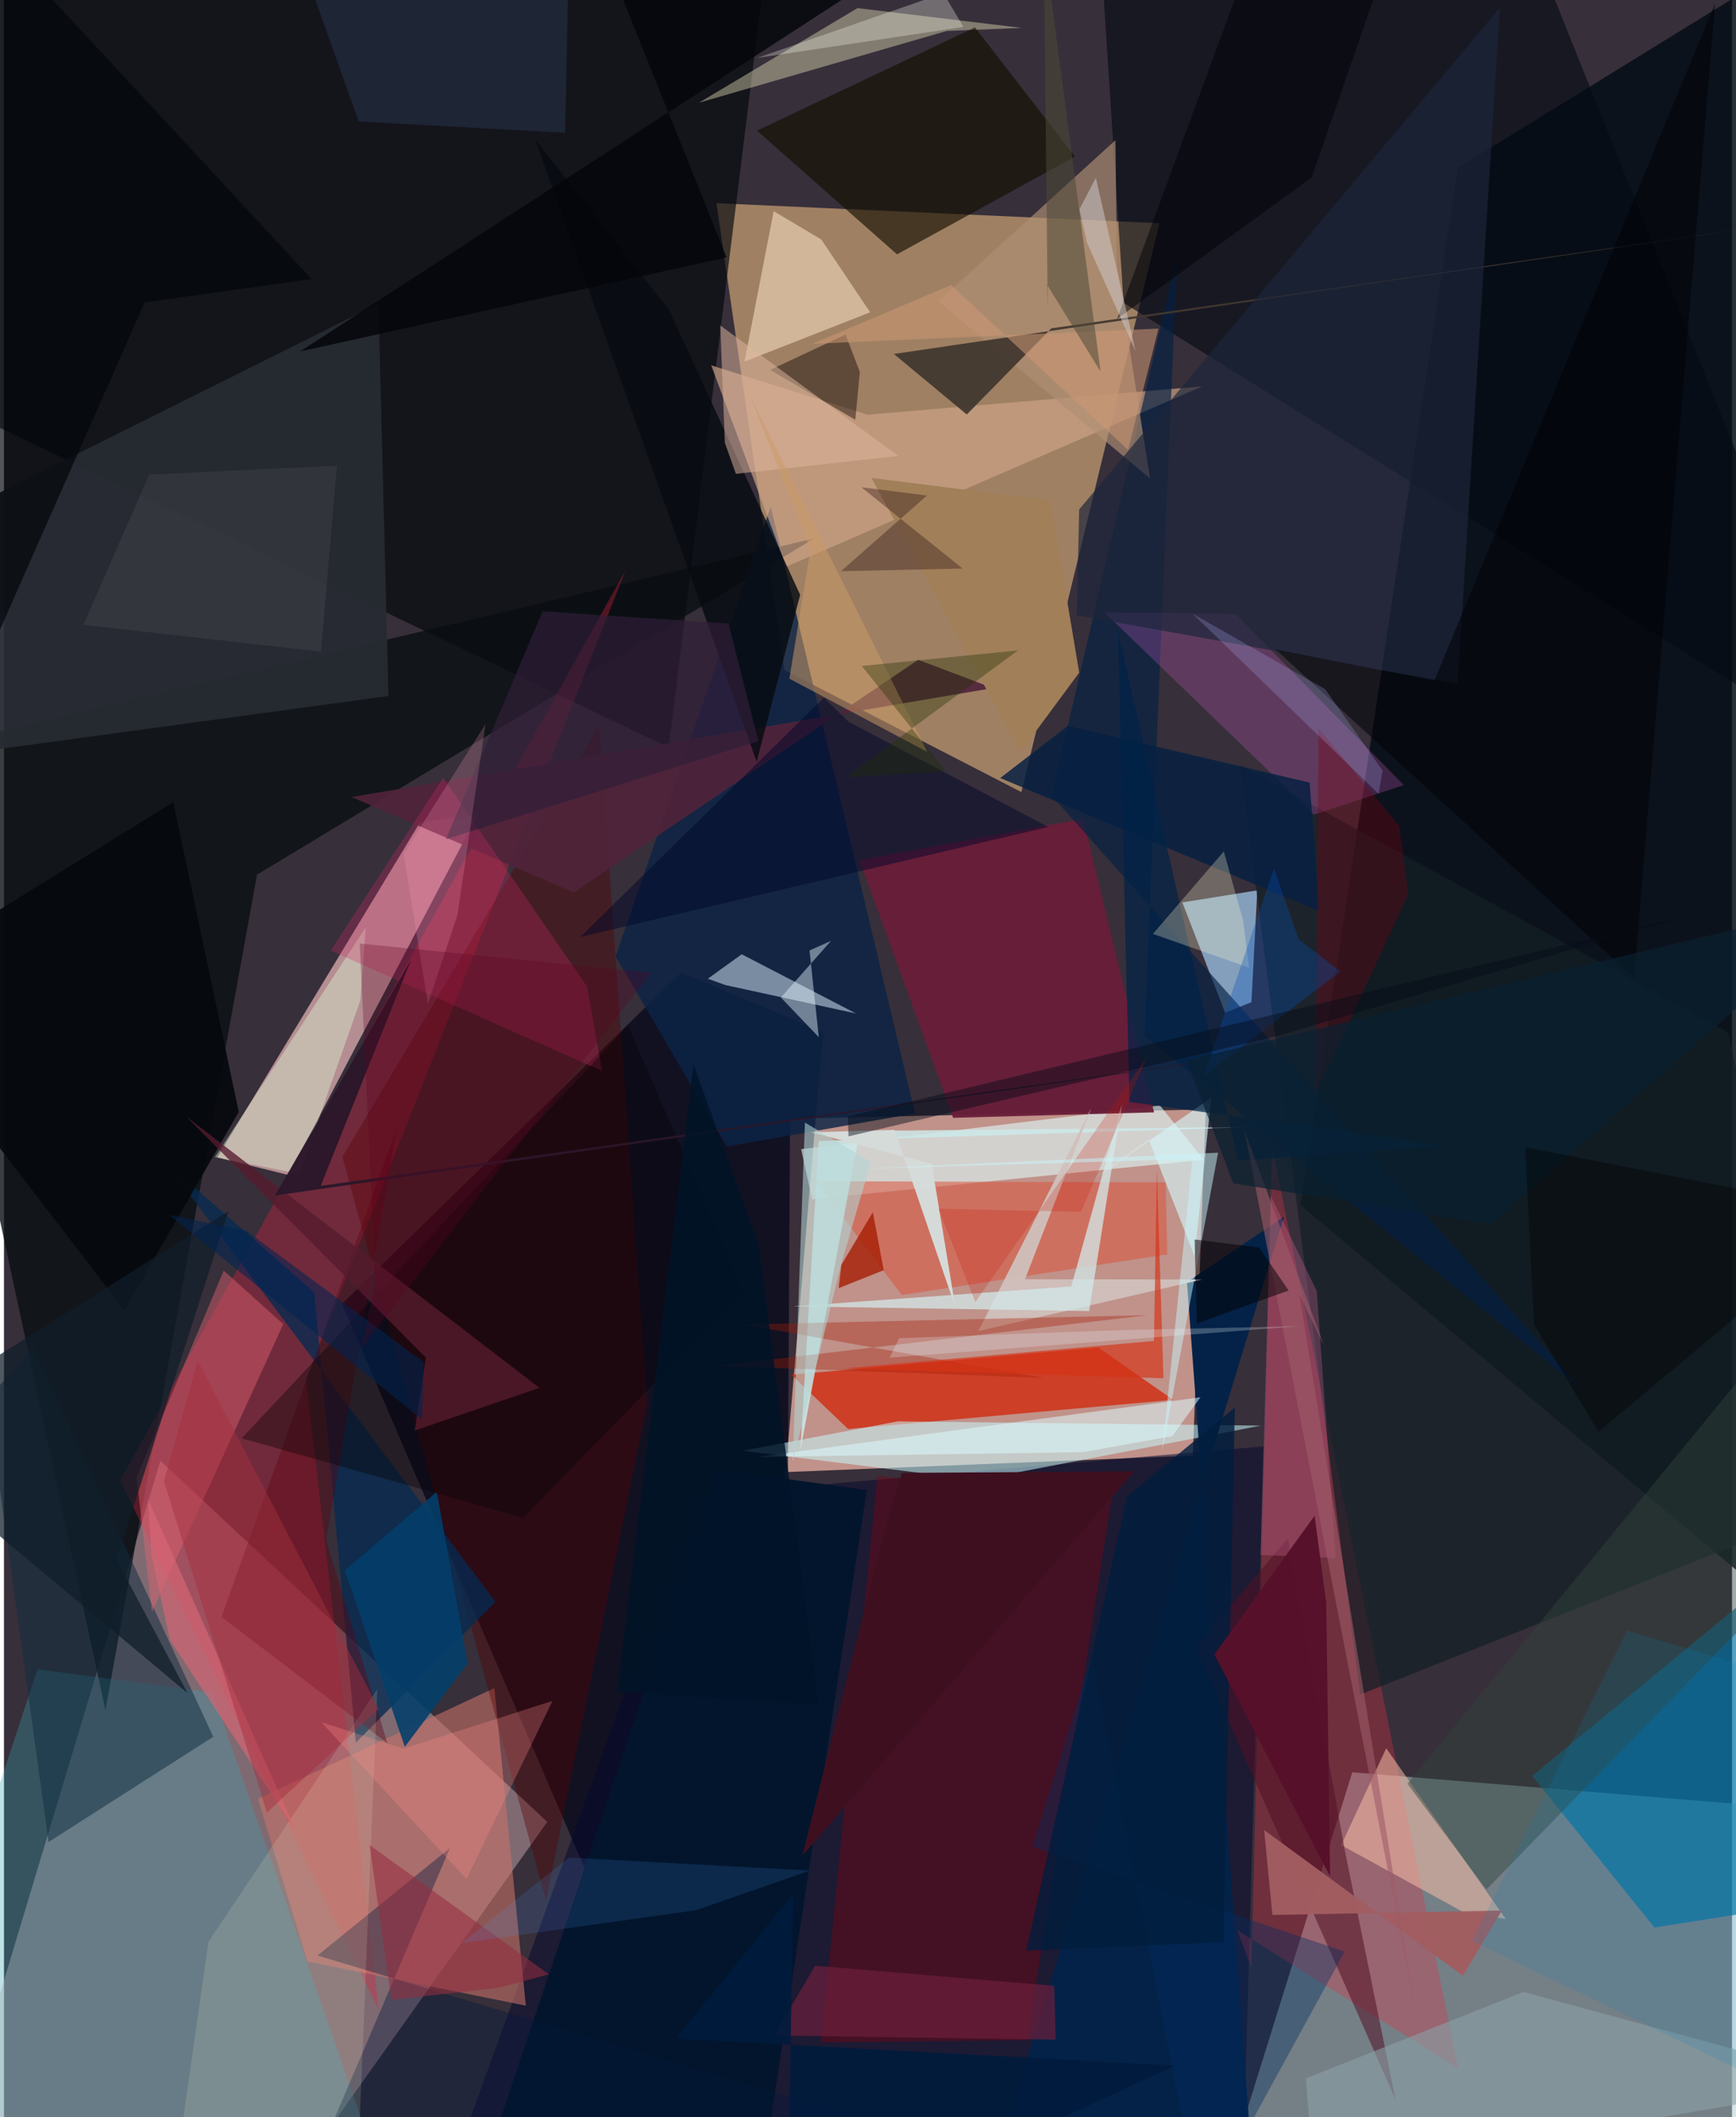 <svg xmlns="http://www.w3.org/2000/svg" width="228" height="278" viewBox="0 0 836 1024"><path fill="#372f3a" d="M0 0h836v1024H0z"/><path fill="#ecb2a5" fill-opacity=".753" d="M380.289 541.106l201.097-4.544-6.228 167.473-195.906 7.924z"/><path fill="#e8b980" fill-opacity=".584" d="M377.55 324.038L344.67 98.27l214.342 9.702-66.804 275.136z"/><path fill="#d9b4b9" fill-opacity=".443" d="M-34.642 1072.991L75.69 706.512 262.827 881.18 117.23 1086z"/><path fill="#b3cdd0" fill-opacity=".506" d="M898 1019.05L580.976 1086l71.298-228.824 218.47 17.985z"/><path fill="#050f17" fill-opacity=".863" d="M898 809.533L627.185 582.89l76.15-501.618L888.087-32.616z"/><path fill="#00050a" fill-opacity=".639" d="M-57.332-62h431.428l-52.492 423.55L-62 178.265z"/><path fill="#000517" fill-opacity=".698" d="M163.542 630.586l184.997 430.387 47.699-561.823-68.683-28.78z"/><path fill="#f5c0c0" fill-opacity=".655" d="M103.192 559.787l97.99-161.89 28.055-3.994L137.63 568.31z"/><path fill="#090e12" fill-opacity=".796" d="M122.424 423.028l269.628-162.656L-50.42 365.178 49.082 827.13z"/><path fill="#de223d" fill-opacity=".349" d="M56.204 716.031l125.178 256.235L146.18 666.94l154.56-391.147z"/><path fill="#0172a2" fill-opacity=".671" d="M898 728.121v188.535l-99.563 15.616-59.094-73.31z"/><path fill="#040a14" fill-opacity=".624" d="M529.658-37.596l11.987 184.074L898 368.372 725.501-62z"/><path fill="#d12002" fill-opacity=".725" d="M408.373 691.162l-27.491-26.287 148.548-13.092 36.201 25.264z"/><path fill="#06082e" fill-opacity=".529" d="M609.39 699.565l-274.456 23.688-115.087 317.123L598.336 1086z"/><path fill="#a2c9eb" fill-opacity=".725" d="M570.06 436.462l20.705 53.378 12.738-5.113 2.822-54.089z"/><path fill="#e43144" fill-opacity=".325" d="M596.536 933.488l6.906 18.092 10.052-396.971 89.911 445.726z"/><path fill="#87020c" fill-opacity=".373" d="M535.822 724.88L495.037 986.7l-99.702 1.112 27.182-273.895z"/><path fill="#fffccb" fill-opacity=".373" d="M412.92 3.928l-76.763 45.778L456.07 14.972l36.35-1.474z"/><path fill="#35a1b2" fill-opacity=".322" d="M16.242 807.377L-62 1044.341 194.316 1086l-93.477-267.413z"/><path fill="#0c2445" fill-opacity=".824" d="M440.743 538.522l-90.976 16.002-53.868-91.947 75.06-217.485z"/><path fill="#e0fcfe" fill-opacity=".592" d="M390.944 580.053l189.467-19.15-21.176-26.213-173.582 21.103z"/><path fill="#6a1e39" fill-opacity=".957" d="M556.39 538.007L522.062 395.98l-108.165 19.975 45.27 124.691z"/><path fill="#ca7368" fill-opacity=".58" d="M252.468 970.076l-15.225-153.632L122.87 870.02l23.926 78.666z"/><path fill="#590001" fill-opacity=".38" d="M262.226 919.23l-98.515-359.667 124.241-208.634 23.214 328.14z"/><path fill="#c9fbff" fill-opacity=".529" d="M357.396 701.685l113.545 14.172 137.134-26.337-175.623-2.062z"/><path fill="#cda387" fill-opacity=".682" d="M579.74 186.86l-162.03 13.72-75.565-23.886 36.289 97.396z"/><path fill="#140f00" fill-opacity=".643" d="M518.11 75.751l-48.366-62.485-105.447 49.912 67.743 59.835z"/><path fill="#042247" d="M619.202 588.519l-46.899 31.578 30.244 408.709-120.035 7.733z"/><path fill="#062b50" fill-opacity=".78" d="M150.14 625.08l20.094 217.789 67.558-68.095L77.637 561.593z"/><path fill="#141f26" fill-opacity=".725" d="M598.083 370.207L834.15 499.415l49.872 229.557-227.952 90.632z"/><path fill="#c8dbeb" fill-opacity=".565" d="M340.525 473.364l8.527 3.088 63.128 13.73-55.27-28.637z"/><path fill="#102e41" fill-opacity=".518" d="M-7.945 676.892l21.919-25.355 87.277 188.486-79.683 50.895z"/><path fill="#ffe7cd" fill-opacity=".518" d="M419.045 151.053l-60.789 23.845 14.109-72.762 23.04 13.698z"/><path fill="#da5540" fill-opacity=".557" d="M434.31 626.362l128.493-19.66-.837-34.807-169.177-.578z"/><path fill="#262a32" fill-opacity=".949" d="M186.04 336.628L-56.401 369.64-62 268.119l243.184-121.24z"/><path fill="#042143" fill-opacity=".655" d="M551.775 500.865L763.567 672.32 506.795 384.826l60.685-261.009z"/><path fill="#d161c8" fill-opacity=".255" d="M677.197 379.722l-81.406-82.77-63.46-.84 101.404 97.912z"/><path fill="#f7bfa7" fill-opacity=".537" d="M646.924 892.428l21.776-46.874 57.822 82.588-20.98-3.578z"/><path fill="#e46470" fill-opacity=".447" d="M71.612 779.68l63.516-139.258-28.821-25.866-42.128 100.075z"/><path fill="#4f243b" fill-opacity=".91" d="M168.14 385.5l107.555 46.107 166.559-112.474 36.21 13.659z"/><path fill="#af8f74" fill-opacity=".655" d="M538.449 129.728l-.745-61.932-85.665 77.944 102.402 85.683z"/><path fill="#433830" fill-opacity=".949" d="M430.51 171.196l414.12-60.871-337.953 48.471-40.884 41.686z"/><path fill="#1d263a" fill-opacity=".678" d="M703.267 330.74l-184.259-33.175 1.154-51.166L723.709 3.718z"/><path fill="#e2fed8" fill-opacity=".392" d="M142.958 567.74l29.437-83.825 2.594-35.261-72.917 111z"/><path fill="#d22a67" fill-opacity=".294" d="M158.045 459.783l131.268 58.19-7.216-40.76L212.47 376.19z"/><path fill="#080b11" fill-opacity=".831" d="M321.83 150.002l-64.81-82.525 107.1 300.93 21.053-80.696z"/><path fill="#cce8e8" fill-opacity=".851" d="M394.159 551.844l209.234-6.713-189.335 1.872-28.781 154.538z"/><path fill="#02152d" d="M369.2 1036.958l-148.413 45.885 124.685-372.067 71.945 9.92z"/><path fill="#520f24" fill-opacity=".533" d="M576.502 796.477l44.613-52.378 27.698 151.505 24.347 119.748z"/><path fill="#033f6b" fill-opacity=".882" d="M209.408 721.517l14.883 82.993-30.366 40.369-28.984-85.336z"/><path fill="#05193c" fill-opacity=".392" d="M215.762 893.806L133.668 1086l275.591-62.803-257.559-77.38z"/><path fill="#d0c0bc" fill-opacity=".941" d="M471.382 643.804l54.62-107.847-32.03 82.768 85.91.102z"/><path fill="#a51b05" fill-opacity=".357" d="M553.223 636.102l-195.443 4.501 145.362 25.87-157.993-5.883z"/><path fill="#d5f5f9" fill-opacity=".639" d="M584.043 531l-8.05 76.54-22.13-56.29-30.627 21.759z"/><path fill="#c6618f" fill-opacity=".329" d="M607.893 752.068l4.987-173.704 22.23 46.067 9.174 129.188z"/><path fill="#5f0210" fill-opacity=".388" d="M105.257 782.066l84.759-236.518-34.149 199.597 29.637 98.015z"/><path fill="#0a0300" fill-opacity=".427" d="M407.128 161.83l-36.457 17.065 41.184 24.14 2.2-23.171z"/><path fill="#fdfcd0" fill-opacity=".141" d="M180.617 816.988L98.92 939.18 78.01 1086l93.803-53.09z"/><path fill="#061f42" fill-opacity=".839" d="M481.949 376.311l32.763-25.23 116.95 27.43 4.656 62.235z"/><path fill="#8aa0a5" fill-opacity=".6" d="M735.12 963.417L898 1007.685l-264.385 44.828-3.793-47.285z"/><path fill="#30453c" fill-opacity=".459" d="M717.15 913.873L898 728.344V595.903l-219.022 266.87z"/><path fill="#06090d" fill-opacity=".933" d="M81.904 387.966L-62 477.098 58.274 633.78l55.32-95.993z"/><path fill="#d3e8e8" fill-opacity=".753" d="M524.999 634.123l-143.15-2.287 134.484-9.63 24.427-87.824z"/><path fill="#00050a" fill-opacity=".675" d="M-7.275-33.356l156.047 168.311-80.735 11.276L-62 440.533z"/><path fill="#27344b" fill-opacity=".545" d="M171.602 58.757L135.699-41.836l137.77 11.149-1.991 94.898z"/><path fill="#a17f59" d="M520.176 325.336l-28.4 38.411-72.093-132.588 86.54 10.882z"/><path fill="#a25d61" fill-opacity=".965" d="M724.646 924.055l-111.014 2.16-3.993-41.105 96.154 70.484z"/><path fill="#03050b" fill-opacity=".824" d="M451.008-29.734l-168.29-12.254 66.876 166.485L143.3 169.963z"/><path fill="#000829" fill-opacity=".49" d="M408.713 349.174l96.48 50.796-226.388 53.227 117.823-115.725z"/><path fill="#d53215" fill-opacity=".667" d="M560.934 666.617l-155.193-4.73 150.617-13.303 1.376-82.515z"/><path fill="#a61d02" fill-opacity=".784" d="M425.596 614.356l-5.253-28.058-15.209 25.464-1.321 11.268z"/><path fill="#deb59e" fill-opacity=".514" d="M354.1 229.18l-5.345-14.99-2.226-56.787 86.116 63.112z"/><path fill="#e5f4fc" fill-opacity=".447" d="M375.867 482.455l24.254-27.403-10.412 4.66 4.498 41.956z"/><path fill="#ddfaff" fill-opacity=".522" d="M364.702 704.688l214.155-28.89-13.63 18.785-43.134 7.755z"/><path fill="#090406" fill-opacity=".384" d="M357.782 624.803L251.153 734.135l-136.137-38.484 186.936-199.613z"/><path fill="#561b2d" fill-opacity=".784" d="M259.062 671.24l-60.382 20.668 5.432-35.265L88.192 540.06z"/><path fill="#cd9773" fill-opacity=".557" d="M543.807 217.63l-85.591-79.798-67.007 28.465 167.342-7.368z"/><path fill="#780011" fill-opacity=".341" d="M679.406 432.428L634.49 529.33l1.457-177.042 39.01 47.196z"/><path fill="#002e61" fill-opacity=".384" d="M526.216 800.877l-28.73 92.37L648.63 943.89l-69.637 127.21z"/><path fill="#002348" fill-opacity=".718" d="M544.5 532.958l154.502 21.243-101.934 7.256-58.154-256.101z"/><path fill="#000307" fill-opacity=".537" d="M827.782 1.703l-39.138 471.295-173.41-158.815 76.756 14.993z"/><path fill="#2b172a" fill-opacity=".961" d="M153.236 573.582l533.82-75.374-555.925 80.03 65.92-114.224z"/><path fill="#6c1f3b" fill-opacity=".694" d="M508.791 986.517l-136.184-2.033 19.828-33.735 115.692 9.724z"/><path fill="#ffface" fill-opacity=".278" d="M599.48 445.303l2.885 22.732-46.545-16.331 34.32-39.907z"/><path fill="#311d38" fill-opacity=".69" d="M350.507 301.611l14.438 56.86-151.12 47.427 46.77-110.208z"/><path fill="#d5dbd9" fill-opacity=".996" d="M430.875 546.495l29.423 85.926-11.484-69.478-58.219-15.306z"/><path fill="#952e40" fill-opacity=".561" d="M176.905 892.43l86.647 62.46-24.21 6.556-51.924 5.834z"/><path fill="#004eb8" fill-opacity=".322" d="M614.397 419.928L580.379 520.49l66.148-50.628-20.17-15.505z"/><path fill="#001d3e" fill-opacity=".8" d="M543.312 723.818l52.166-43.058-5.507 258.55-95.375 4.134z"/><path fill="#b2d5d4" fill-opacity=".573" d="M381.535 707.332l23.477-95.86 14.447-49.488-31.97-19.035z"/><path fill="#4d4937" fill-opacity=".533" d="M530.495 179.695L503.017-28.131l1.936 178.23-.412-12.536z"/><path fill="#cb9a68" fill-opacity=".533" d="M361.069 191.78l85.574 171.886-66.679-35.417 10.18-62.487z"/><path fill="#d76574" fill-opacity=".675" d="M71.48 752.589l-1.841-27.62 71.652 160.59-60.972-92.232z"/><path fill="#050c18" fill-opacity=".459" d="M408.233 539.993l.338 9.611 207.59-48.566 198.624-58.32z"/><path fill="#afbaff" fill-opacity=".224" d="M665.038 383.982l-90.032-87.174 64.134 36.527 27.802 39.323z"/><path fill="#001328" fill-opacity=".839" d="M333.6 514.99l-36.85 303.093 97.467 6.564-29.169-222.924z"/><path fill="#202f03" fill-opacity=".361" d="M490.565 314.572l-83.554 61.458 48.727-3.027-40.744-50.89z"/><path fill="#008bc7" fill-opacity=".149" d="M785.279 788.642L898 822.687l-10.484 201.62-177.346-85.653z"/><path fill="#a3303f" fill-opacity=".471" d="M127.233 876.67l54.1-50.116-87.572-168.44-16.39 58.264z"/><path fill="#c51400" fill-opacity=".22" d="M452.064 584.588l69.025 1.555 31.937-74.978-83.105 118.593z"/><path fill="#000106" fill-opacity=".482" d="M632.663 85.882L683.793-62 598.687-9.252l-60.159 163.464z"/><path fill="#3e101f" d="M424.771 744.9l9.66-32.517 112.303-.717L386.187 897.65z"/><path fill="#9e5d68" fill-opacity=".588" d="M600.146 546.88l83.143 428.77-56.567-349.392 11.852 24.491z"/><path fill="#101d2a" fill-opacity=".733" d="M108.637 585.748L54.44 754.332l34.38 64.567L-62 692.84z"/><path fill="#c9f6fc" fill-opacity=".498" d="M587.377 557.517L560.28 702.216l14.701-141.64-163.222 4.87z"/><path fill="#301313" fill-opacity=".373" d="M463.75 274.97l-58.858 1.313 41.617-36.596-31.722-4.01z"/><path fill="#ff8d8b" fill-opacity=".286" d="M223.788 908.824l-70.347-75.907 39.818 12.857 72.117-23.11z"/><path fill="#f9fdeb" fill-opacity=".298" d="M524.801-27.708l-160.48 55.746 99.867-15.016L419.576-62z"/><path fill="#0a2130" fill-opacity=".69" d="M572.066 512.802l22.617 59.532 124.625 19.794L898 435.038z"/><path fill-opacity=".376" d="M740.23 640.62l-4.308-85.782L898 586.725l-126.678 105.76z"/><path fill="#fc9ebc" fill-opacity=".22" d="M232.976 350.195l-13.594 92.402-14.287 42.896-11.75-72.544z"/><path fill="#d2cfd3" fill-opacity=".49" d="M528.235 85.96l19.222 83.906-23.58-52.695-3.601-15.925z"/><path fill="#002553" fill-opacity=".561" d="M203.075 658.821l-.798 27.788-122.2-98.97 37.23 7.738z"/><path fill="#020004" fill-opacity=".506" d="M621.485 624.177l-14.235-20.79-31.244-3.883 1.067 40.591z"/><path fill="#011b3d" fill-opacity=".898" d="M378.76 1086l3.13-170.164-56.853 70.204 241.423 13z"/><path fill="#585c5f" fill-opacity=".239" d="M161.084 225.228l-7.735 89.93-114.883-12.955 31.804-72.664z"/><path fill="#57112a" fill-opacity=".984" d="M585.557 800.192L641.54 907.54l-1.875-132.374-5.62-42.063z"/><path fill="#4b98fa" fill-opacity=".145" d="M334.705 923.934l-113.4 15.892 52.118-41.395 116.55 6.29z"/><path fill="#e9f2fc" fill-opacity=".247" d="M433.122 647.227l-4.701 9.425 198.03-15.202-84.673 1.829z"/><path fill="#5f0022" fill-opacity=".282" d="M179.63 620.177l-7.048 32.33L313.077 470.48l-140.936-14.133z"/></svg>